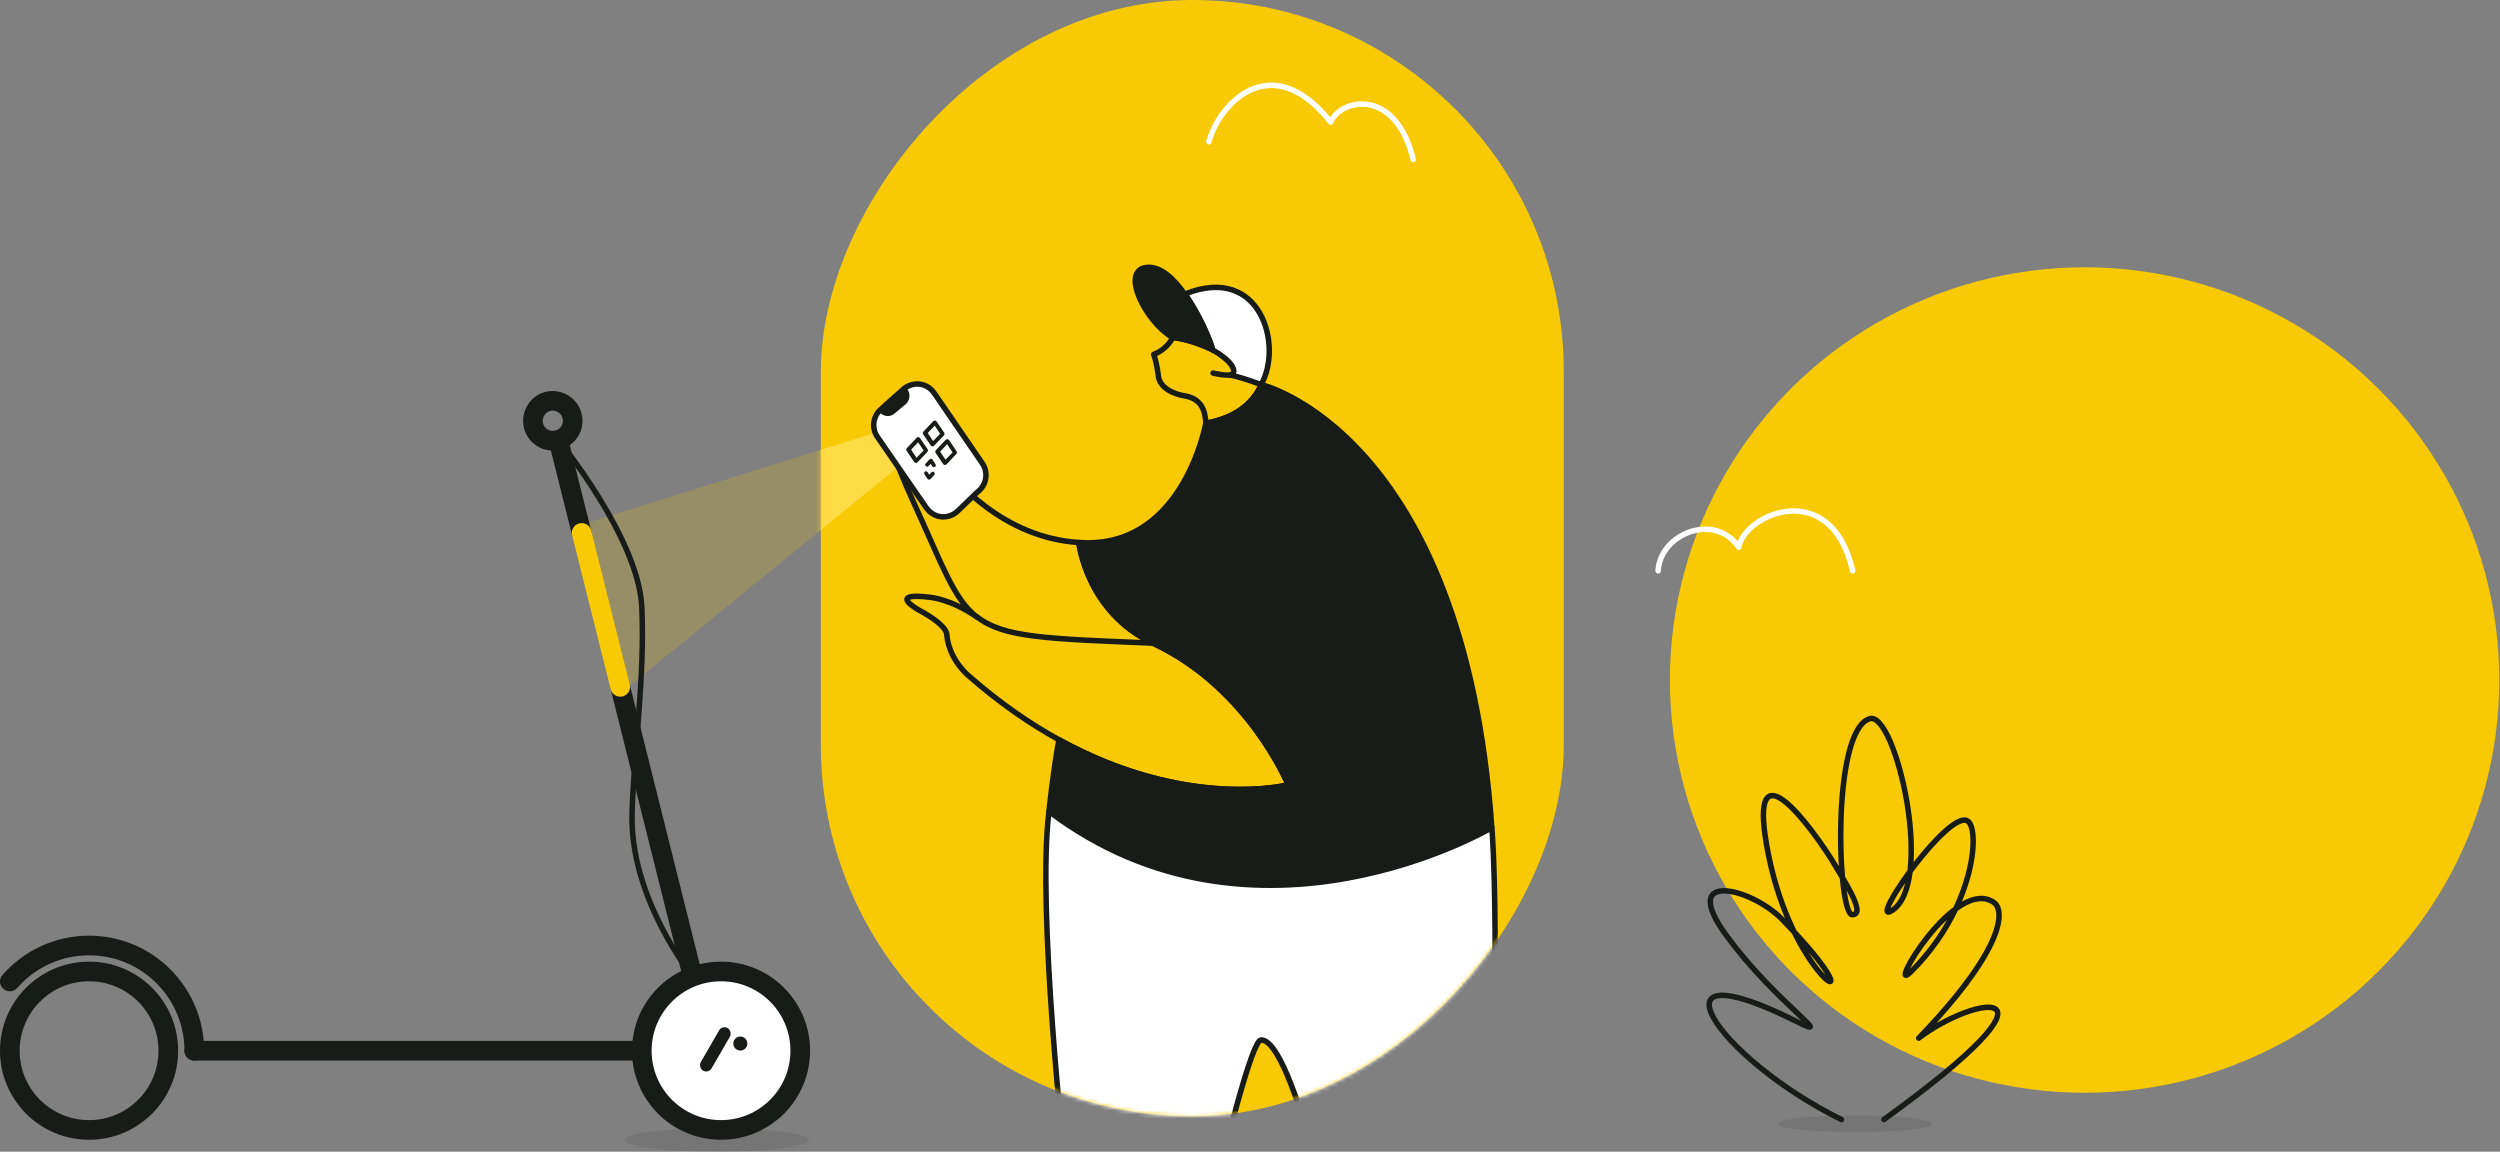 <svg xmlns="http://www.w3.org/2000/svg" width="636" height="293" fill="none" viewBox="0 0 636 293">
    <rect x="0" y="0" width="636" height="293" fill="#808080" stroke="none"/>
    <rect width="189" height="284" fill="#F8CA06" rx="94.5" transform="matrix(1 0 0 -1 208.824 284)"/>
    <ellipse fill="#F8CA06" rx="105.5" ry="105" transform="matrix(1 0 0 -1 530.324 173)"/>
    <path fill="#F8CA06" d="M147.824 133.5l75.138-23.5 5.862 8.5-69.276 56.5-11.724-41.5z" opacity=".2"/>
    <ellipse cx="182.324" cy="290" fill="#181C19" opacity=".1" rx="23.5" ry="3"/>
    <path fill="#fff" d="M183.324 287c10.77 0 19.5-8.73 19.5-19.5s-8.73-19.5-19.5-19.5c-10.769 0-19.5 8.73-19.5 19.5s8.731 19.5 19.5 19.5z"/>
    <rect width="3.177" height="12.508" x="183.736" y="260.749" fill="#181C19" rx="1.588" transform="rotate(30 183.736 260.749)"/>
    <circle cx="188.345" cy="265.474" r="1.787" fill="#181C19" transform="rotate(30 188.345 265.474)"/>
    <path stroke="#181C19" stroke-linecap="round" stroke-linejoin="round" stroke-miterlimit="10" stroke-width="5" d="M147.97 135.578l-5.915-23.629M176.225 248.463l-18.44-73.726M49.428 267.3h113.844M183.428 287.458c11.133 0 20.158-9.025 20.158-20.158 0-11.133-9.025-20.158-20.158-20.158-11.133 0-20.158 9.025-20.158 20.158 0 11.133 9.025 20.158 20.158 20.158zM22.658 287.458c11.133 0 20.158-9.025 20.158-20.158 0-11.133-9.025-20.158-20.158-20.158-11.133 0-20.158 9.025-20.158 20.158 0 11.133 9.025 20.158 20.158 20.158z"/>
    <path stroke="#181C19" stroke-linecap="round" stroke-linejoin="round" stroke-miterlimit="10" stroke-width="5" d="M49.426 267.3c0-14.772-11.996-26.768-26.768-26.768-8.03 0-15.234 3.536-20.158 9.154M138.154 102.597c.727-.396 1.553-.628 2.445-.628 2.049 0 3.834 1.223 4.627 2.974.297.661.462 1.355.462 2.115 0 1.256-.462 2.413-1.222 3.305-.628.727-1.487 1.289-2.446 1.553-.429.132-.892.198-1.388.198-2.61 0-4.758-1.949-5.023-4.494-.033-.198-.033-.363-.033-.562 0-1.916 1.058-3.569 2.578-4.461z"/>
    <path stroke="#181C19" stroke-linecap="round" stroke-linejoin="round" stroke-miterlimit="10" stroke-width="1.4" d="M176.225 248.497s-16.028-19.861-15.433-41.573c.396-14.87 3.338-34.996 2.478-52.576-.859-17.581-21.215-42.399-21.215-42.399"/>
    <path stroke="#F8CA06" stroke-linecap="round" stroke-linejoin="round" stroke-miterlimit="10" stroke-width="5" d="M157.783 174.737l-9.814-39.16"/>
    <mask id="prefix__a" width="190" height="284" x="208" y="0" maskUnits="userSpaceOnUse">
        <rect width="189" height="284" fill="#F8CA06" rx="94.5" transform="matrix(1 0 0 -1 208.824 284)"/>
    </mask>
    <g mask="url(#prefix__a)">
        <path fill="#FFDC45" d="M147.824 133.5l75.138-23.5 5.862 8.5-69.276 56.5-11.724-41.5z"/>
        <path stroke="#181C19" stroke-linecap="round" stroke-linejoin="round" stroke-miterlimit="10" stroke-width="1.4" d="M293.498 90.14c.898 2.538 1.21 5.7 1.21 5.7.703 4.022 6.521 4.842 6.521 4.842 4.568.703 5.388 3.983 5.544 7.067.82-.468 10.231-1.21 14.135-9.917l-.039-.04c-3.592-2.576-7.341-2.615-7.301-2.576.702-.196.937-.625.312-1.64-.156-.274-.391-.625-.703-1.016-.078-.078-.156-.195-.234-.273-.156-.156-.274-.312-.43-.468l-.156-.157c-.625-.624-1.327-1.171-2.069-1.64l-.039-.039c-.547-.351-1.094-.663-1.679-.937-5.701-2.85-10.23-3.163-10.23-3.163-1.758 3.32-4.842 4.257-4.842 4.257zM313.406 95.293c-1.444.469-4.802-.39-4.802-.39"/>
        <path fill="#fff" stroke="#181C19" stroke-linecap="round" stroke-linejoin="round" stroke-miterlimit="10" stroke-width="1.4" d="M301.463 74.794c1.835 2.616 3.436 5.584 4.646 8.122.39.82.742 1.6 1.054 2.343.039.117.078.234.156.35 0 .04.039.079.039.118.82 1.952 1.211 3.28 1.094 3.28.585.312 1.21.703 1.757 1.054 0 0 .039 0 .039.04.742.507 1.445 1.053 2.069 1.64l.157.155c.117.117.234.235.312.352.117.156.234.273.351.43 1.133 1.522.781 2.381.039 2.693-.078.04-.156.079-.234.079 0 0 1.718.117 7.848 2.381h.039c5.623-9.8 0-30.807-19.366-23.037z"/>
        <path fill="#181C19" stroke="#181C19" stroke-linecap="round" stroke-linejoin="round" stroke-miterlimit="10" stroke-width="1.4" d="M298.143 85.766s4.608.43 10.23 3.163c.313-.04-2.577-8.083-6.989-14.096-2.811-4.06-6.286-7.223-9.8-6.794-6.638.898-.118 13.744 6.559 17.727z"/>
        <path fill="#F8CA06" stroke="#181C19" stroke-linecap="round" stroke-linejoin="round" stroke-miterlimit="10" stroke-width="1.4" d="M233.758 155.19c7.575 4.1 7.106 6.287 7.106 6.287.586 6.481 5.584 10.464 5.584 10.464 7.848 6.911 15.579 12.182 22.92 16.243 32.721 18.04 58.335 11.48 58.335 11.48s-10.074-24.638-34.243-35.962c-17.103-8.004-19.016-25.692-19.016-25.692-19.172-1.211-31.627-15.697-35.727-21.28-1.796-2.421-3.866-4.608-6.287-6.443-4.958-3.748-10.62-5.544 0 17.532 7.38 16.087 10.152 24.521 16.048 29.128-6.481-4.529-11.87-4.998-11.87-4.998-11.284-1.366-2.85 3.241-2.85 3.241z"/>
        <path fill="#181C19" stroke="#181C19" stroke-linecap="round" stroke-linejoin="round" stroke-miterlimit="10" stroke-width="1.4" d="M266.865 206.418c52.479 39.71 112.649 4.139 112.649 4.139-7.107-100.661-58.648-112.726-58.648-112.726h-.039l.039.04c-3.904 8.706-13.314 9.448-14.134 9.917 0 0-5.506 30.729-30.456 30.3-.586 0-1.211-.039-1.797-.078 0 0 1.875 17.687 19.016 25.692 24.17 11.323 34.243 35.961 34.243 35.961s-25.614 6.599-58.335-11.479c-1.483 7.77-2.538 18.234-2.538 18.234z"/>
        <path stroke="#181C19" stroke-linecap="round" stroke-linejoin="round" stroke-miterlimit="10" stroke-width="1.4" d="M248.517 156.908c6.833 5.35 17.805 5.584 44.825 6.716"/>
        <path fill="#fff" stroke="#181C19" stroke-linecap="round" stroke-linejoin="round" stroke-miterlimit="10" stroke-width="1.4" d="M258.784 382.087c-.039 3.475 3.787 4.452 13.393 4.452 9.605 0 15.072 1.64 18.664-8.161 3.592-9.801 25.38-113.82 29.987-113.82 8.2 0 19.68 55.095 23.858 68.605 3.592 11.635 11.479 30.729 3.397 45.645-2.499 4.568-3.671 6.052.156 7.34 3.865 1.25 19.054 1.172 20.538-.546 1.484-1.718 11.558-111.985 11.597-139.005.039-27.254-.859-36.039-.859-36.039s-60.131 35.571-112.648-4.139c-3.163 24.482 4.099 90.079 4.099 90.079s4.256 44.357 3.046 59.585c-1.21 15.228-4.412 18.547-7.145 20.108-2.734 1.523-8.005 2.46-8.083 5.896zM243.814 129.849l3.788-3.67c.468-.469.976-.937 1.483-1.367 1.953-1.757 2.343-4.764.781-6.989l-12.221-17.844c-.703-1.016-1.679-1.718-2.772-2.07-1.914-.585-3.983 0-5.389 1.406l-3.982 3.514c-.469.469-.977.937-1.484 1.367-1.953 1.757-2.343 4.763-.781 6.989l12.417 18c.702 1.015 1.679 1.718 2.772 2.07 1.913.624 4.022 0 5.388-1.406z"/>
        <path fill="#181C19" d="M229.951 98.964l.352.507c.585.859.468 1.992-.235 2.733l-2.85 2.382c-.859.859-2.265.703-2.967-.273l-.118-.117"/>
        <path stroke="#181C19" stroke-linecap="round" stroke-linejoin="round" stroke-miterlimit="10" stroke-width="1.4" d="M229.951 98.964l.352.507c.585.859.468 1.992-.235 2.733l-2.85 2.382c-.859.859-2.265.703-2.967-.273l-.118-.117"/>
        <path fill="#181C19" fill-rule="evenodd" d="M241.436 111.965c-.174-.243-.522-.313-.8-.139l-2.469 2.609c-.244.174-.313.521-.139.8l1.912 2.817c.174.243.522.313.8.139l2.47-2.609c.243-.174.313-.521.139-.8l-1.913-2.817zm-.487 1.044l1.391 2.086-1.808 1.844-1.357-2.052 1.774-1.878zM238.272 107.236c-.174-.244-.522-.313-.8-.139l-2.469 2.608c-.244.174-.313.522-.139.8l1.912 2.817c.174.243.522.313.8.139l2.47-2.608c.243-.174.313-.522.139-.8l-1.913-2.817zm-.487 1.043l1.391 2.087-1.808 1.843-1.357-2.052 1.774-1.878zM234.059 111.444c-.174-.243-.522-.313-.8-.139l-2.469 2.608c-.244.174-.313.522-.139.8l1.913 2.817c.173.244.521.313.799.139l2.47-2.608c.243-.174.313-.522.139-.8l-1.913-2.817zm-.487 1.078l1.391 2.087-1.808 1.843-1.357-2.052 1.774-1.878z" clip-rule="evenodd"/>
        <path fill="#181C19" d="M237.577 118.852c.104 0 .174-.035.278-.07.209-.139.278-.452.139-.66l-.765-1.183c-.07-.139-.209-.209-.383-.209-.139 0-.313.035-.382.14l-.974 1.043c-.174.209-.174.522.035.695.208.174.521.174.695-.034l.557-.592.417.661c.07.139.244.209.383.209zM236.357 122.016c.139 0 .278-.069.348-.139l.973-1.043c.174-.209.174-.522-.034-.696-.209-.174-.487-.174-.696.035l-.556.591-.418-.661c-.139-.208-.452-.278-.661-.139-.208.139-.278.452-.139.661l.765 1.182c.07.14.209.209.383.209h.035z"/>
    </g>
    <ellipse fill="#181C19" opacity=".1" rx="19.651" ry="2.124" transform="matrix(-1 0 0 1 471.912 285.879)"/>
    <path fill="#181C19" fill-rule="evenodd" d="M478.755 183.614c-.926-1.064-2.081-1.828-3.334-1.437-1.474.459-2.639 1.706-3.565 3.345-.932 1.651-1.678 3.799-2.27 6.239-1.186 4.884-1.787 11.075-1.962 17.139-.115 3.997-.046 7.955.169 11.471-.5-.824-.972-1.602-1.379-2.296l-.015-.024c-1.913-2.981-4.22-6.278-6.523-9.117-2.286-2.817-4.623-5.255-6.598-6.441-.975-.585-2.004-.953-2.95-.736-1.018.232-1.674 1.066-2.032 2.255-.356 1.179-.468 2.838-.331 5.029.138 2.202.532 4.993 1.226 8.463 1.239 6.198 2.996 11.59 4.9 16.112l-.267-.274c-1.994-2.043-4.688-3.87-7.399-5.197-2.701-1.322-5.495-2.184-7.696-2.224-1.1-.02-2.129.163-2.922.676-.83.535-1.323 1.381-1.404 2.488-.077 1.07.23 2.367.917 3.896.692 1.538 1.793 3.365 3.372 5.514 6.284 8.552 13.427 15.361 17.642 19.346l.288.273c.628.593 1.181 1.116 1.649 1.567-.278-.134-.583-.285-.917-.452-4.933-2.466-8.974-4.183-12.206-5.262-3.218-1.075-5.691-1.538-7.464-1.444-.891.047-1.656.237-2.255.606-.616.38-1.022.93-1.201 1.606-.339 1.283.167 2.894 1.12 4.597 1.94 3.467 6.129 7.998 11.803 12.641 5.689 4.655 12.922 9.464 21.005 13.471.346.172.766.031.938-.316.172-.346.03-.766-.316-.938-7.987-3.959-15.131-8.711-20.741-13.301-5.625-4.603-9.655-9.002-11.468-12.241-.923-1.651-1.178-2.836-.987-3.555.086-.325.267-.578.582-.772.332-.205.843-.36 1.594-.4 1.509-.08 3.782.317 6.946 1.374 3.15 1.051 7.127 2.738 12.024 5.186 1.323.662 2.272 1.104 2.875 1.32.153.054.298.1.43.13.12.028.282.056.448.04.161-.015.513-.099.676-.473.134-.307.029-.586-.012-.684-.097-.233-.292-.478-.479-.693-.207-.236-.477-.517-.798-.836-.581-.579-1.359-1.314-2.28-2.185l-.292-.276c-4.211-3.981-11.272-10.716-17.476-19.158-1.543-2.101-2.585-3.84-3.223-5.259-.642-1.428-.851-2.479-.797-3.221.051-.705.336-1.135.766-1.413.467-.301 1.179-.47 2.137-.452 1.913.035 4.496.804 7.106 2.081 2.601 1.273 5.153 3.013 7.013 4.918 1.097 1.124 2.108 2.184 3.037 3.183 2.935 5.975 5.943 9.953 7.777 11.722.43.415.825.738 1.163.934.164.096.361.189.569.226.21.037.561.032.832-.253.243-.255.26-.575.25-.757-.012-.202-.067-.413-.138-.616-.145-.412-.408-.934-.782-1.558-1.238-2.06-3.888-5.53-8.505-10.5-2.465-5.058-4.885-11.59-6.461-19.471-.687-3.435-1.069-6.159-1.202-8.277-.133-2.13-.01-3.594.274-4.537.282-.933.671-1.218 1.004-1.295.404-.092 1.031.04 1.917.573 1.747 1.049 3.953 3.314 6.232 6.122 2.258 2.785 4.533 6.032 6.425 8.979.442.754.945 1.583 1.471 2.45.439.724.895 1.474 1.345 2.231.063.675.132 1.326.206 1.947.267 2.233.608 4.119 1.013 5.461.2.667.429 1.241.696 1.663.242.383.652.852 1.273.852.614 0 1.184-.192 1.545-.693.334-.464.379-1.049.325-1.585-.109-1.075-.675-2.478-1.4-3.942-.645-1.302-1.458-2.735-2.293-4.146-.364-4.067-.517-9.044-.372-14.093.174-6.016.77-12.098 1.923-16.849.577-2.377 1.286-4.387 2.129-5.881.85-1.505 1.782-2.391 2.763-2.697.399-.124 1.008.04 1.861 1.02.82.942 1.682 2.447 2.525 4.397 1.681 3.886 3.21 9.362 4.189 15.134.979 5.773 1.399 11.794.889 16.772-.021.2-.043.398-.066.594-2.08 2.829-3.849 5.553-4.868 7.505-.296.568-.536 1.083-.703 1.525-.158.421-.279.85-.271 1.217.004.187.042.44.208.664.187.253.459.367.719.385.233.017.457-.042.643-.112.194-.073.399-.179.612-.309 1.567-.953 2.714-2.529 3.531-4.467.711-1.688 1.187-3.685 1.472-5.871.26-.35.525-.703.794-1.055 2.493-3.27 5.31-6.536 7.784-8.777 1.241-1.125 2.363-1.961 3.289-2.42.969-.48 1.494-.439 1.757-.263.195.13.46.483.679 1.21.213.703.352 1.654.385 2.826.064 2.341-.301 5.471-1.269 9.058-.69 2.555-1.683 5.332-3.038 8.21-2.574 1.913-5.049 4.55-7.119 7.154-2.45 3.082-4.382 6.184-5.271 8.108-.222.481-.392.914-.484 1.27-.046.175-.08.361-.082.54-.002.157.019.438.219.677.244.291.584.33.823.292.213-.034.406-.133.56-.227.317-.195.699-.524 1.14-.966 5.152-5.152 8.82-10.689 11.327-15.927.349-.251.698-.486 1.048-.704 2.897-1.809 5.558-2.299 7.719-.814.473.325.951 1.052 1.012 2.443.06 1.393-.309 3.388-1.471 6.091-2.324 5.406-7.746 13.479-18.769 24.926-.254.263-.261.678-.018.951.244.273.657.312.948.09 3.528-2.7 7.825-5.002 11.504-6.373 1.842-.686 3.5-1.128 4.812-1.28.656-.076 1.201-.076 1.627-.01.43.067.686.193.827.322.196.178.422.635-.167 1.88-.571 1.209-1.805 2.889-3.935 5.119-4.247 4.445-11.896 10.911-24.367 19.932-.313.227-.384.664-.157.978.227.313.664.383.977.156 12.491-9.036 20.223-15.56 24.559-20.099 2.162-2.263 3.52-4.073 4.189-5.487.651-1.378.765-2.674-.156-3.514-.417-.38-.97-.579-1.556-.67-.591-.092-1.27-.082-2.002.002-1.465.17-3.239.651-5.14 1.359-2.172.81-4.546 1.929-6.86 3.26 8.398-9.252 12.867-16.096 14.97-20.989 1.21-2.816 1.656-5.028 1.583-6.705-.072-1.68-.674-2.887-1.617-3.536-2.631-1.808-5.662-1.246-8.511.341.946-2.24 1.679-4.404 2.227-6.435.996-3.689 1.386-6.957 1.317-9.462-.034-1.25-.184-2.333-.443-3.192-.252-.834-.642-1.569-1.243-1.97-.933-.622-2.101-.348-3.155.174-1.098.543-2.331 1.479-3.608 2.636-2.372 2.15-5.012 5.17-7.388 8.226.294-4.781-.149-10.26-1.036-15.493-.992-5.848-2.547-11.439-4.284-15.456-.865-2.002-1.796-3.658-2.754-4.76zm16.557 50.36c-2.31 4.166-5.39 8.444-9.403 12.487.859-1.808 2.687-4.735 5.028-7.68 1.336-1.681 2.824-3.348 4.375-4.807zm-9.908 13.87v-.001.001zm-.732-23.207c-.233.965-.518 1.855-.856 2.657-.727 1.727-1.684 3-2.876 3.758l.036-.099c.139-.37.351-.83.633-1.37.693-1.327 1.764-3.055 3.063-4.946zm-3.878 7.021v-.005.005zm-10.995-5.084c.224.417.437.828.634 1.226.724 1.462 1.181 2.663 1.262 3.462.04.4-.028.57-.069.626-.013.018-.071.099-.344.11-.027-.025-.08-.082-.154-.199-.167-.265-.352-.699-.539-1.318-.293-.974-.561-2.302-.79-3.907zm1.506 5.442l-.001-.001.001.001zm-11.25 10.2c2.14 2.541 3.51 4.433 4.275 5.706l.028.047c-1.104-1.126-2.632-3.058-4.303-5.753zm4.997 7.24v-.002.002z" clip-rule="evenodd"/>
    <path fill="#fff" fill-rule="evenodd" d="M442.046 137.692c.755-1.869 2.306-3.644 4.259-5.06 2.456-1.781 5.642-3.067 8.972-3.296 3.341-.229 6.837.608 9.852 3.087 3.01 2.476 5.479 6.536 6.879 12.643.086.376-.15.752-.526.838-.377.087-.753-.149-.839-.526-1.351-5.893-3.694-9.646-6.403-11.873-2.703-2.223-5.833-2.98-8.867-2.772-3.045.209-5.983 1.391-8.246 3.032-2.28 1.654-3.781 3.701-4.112 5.579-.05.281-.266.505-.546.563-.28.059-.568-.059-.726-.297-2.788-4.181-7.427-5.022-11.509-3.661-4.108 1.369-7.478 4.913-7.71 9.31-.02.386-.349.682-.736.662-.386-.02-.682-.35-.662-.736.269-5.103 4.148-9.059 8.665-10.565 4.158-1.386 9.001-.741 12.255 3.072zM318.677 23.404c-5.295 2.29-9.183 8.082-10.477 12.854-.101.373-.486.593-.859.492-.373-.101-.593-.486-.492-.859 1.372-5.061 5.484-11.269 11.273-13.772 2.92-1.262 6.258-1.575 9.837-.322 3.353 1.173 6.869 3.703 10.442 8.012 1.794-2.809 5.834-4.634 10.001-3.86 4.733.879 9.511 5.04 11.803 14.46.091.376-.14.754-.515.846-.376.091-.754-.14-.846-.515-2.208-9.08-6.68-12.669-10.697-13.415-4.108-.763-7.874 1.374-8.976 4.019-.096.229-.305.39-.551.424-.246.034-.491-.065-.645-.26-3.696-4.682-7.241-7.257-10.479-8.39-3.223-1.128-6.198-.847-8.819.287z" clip-rule="evenodd"/>
</svg>
